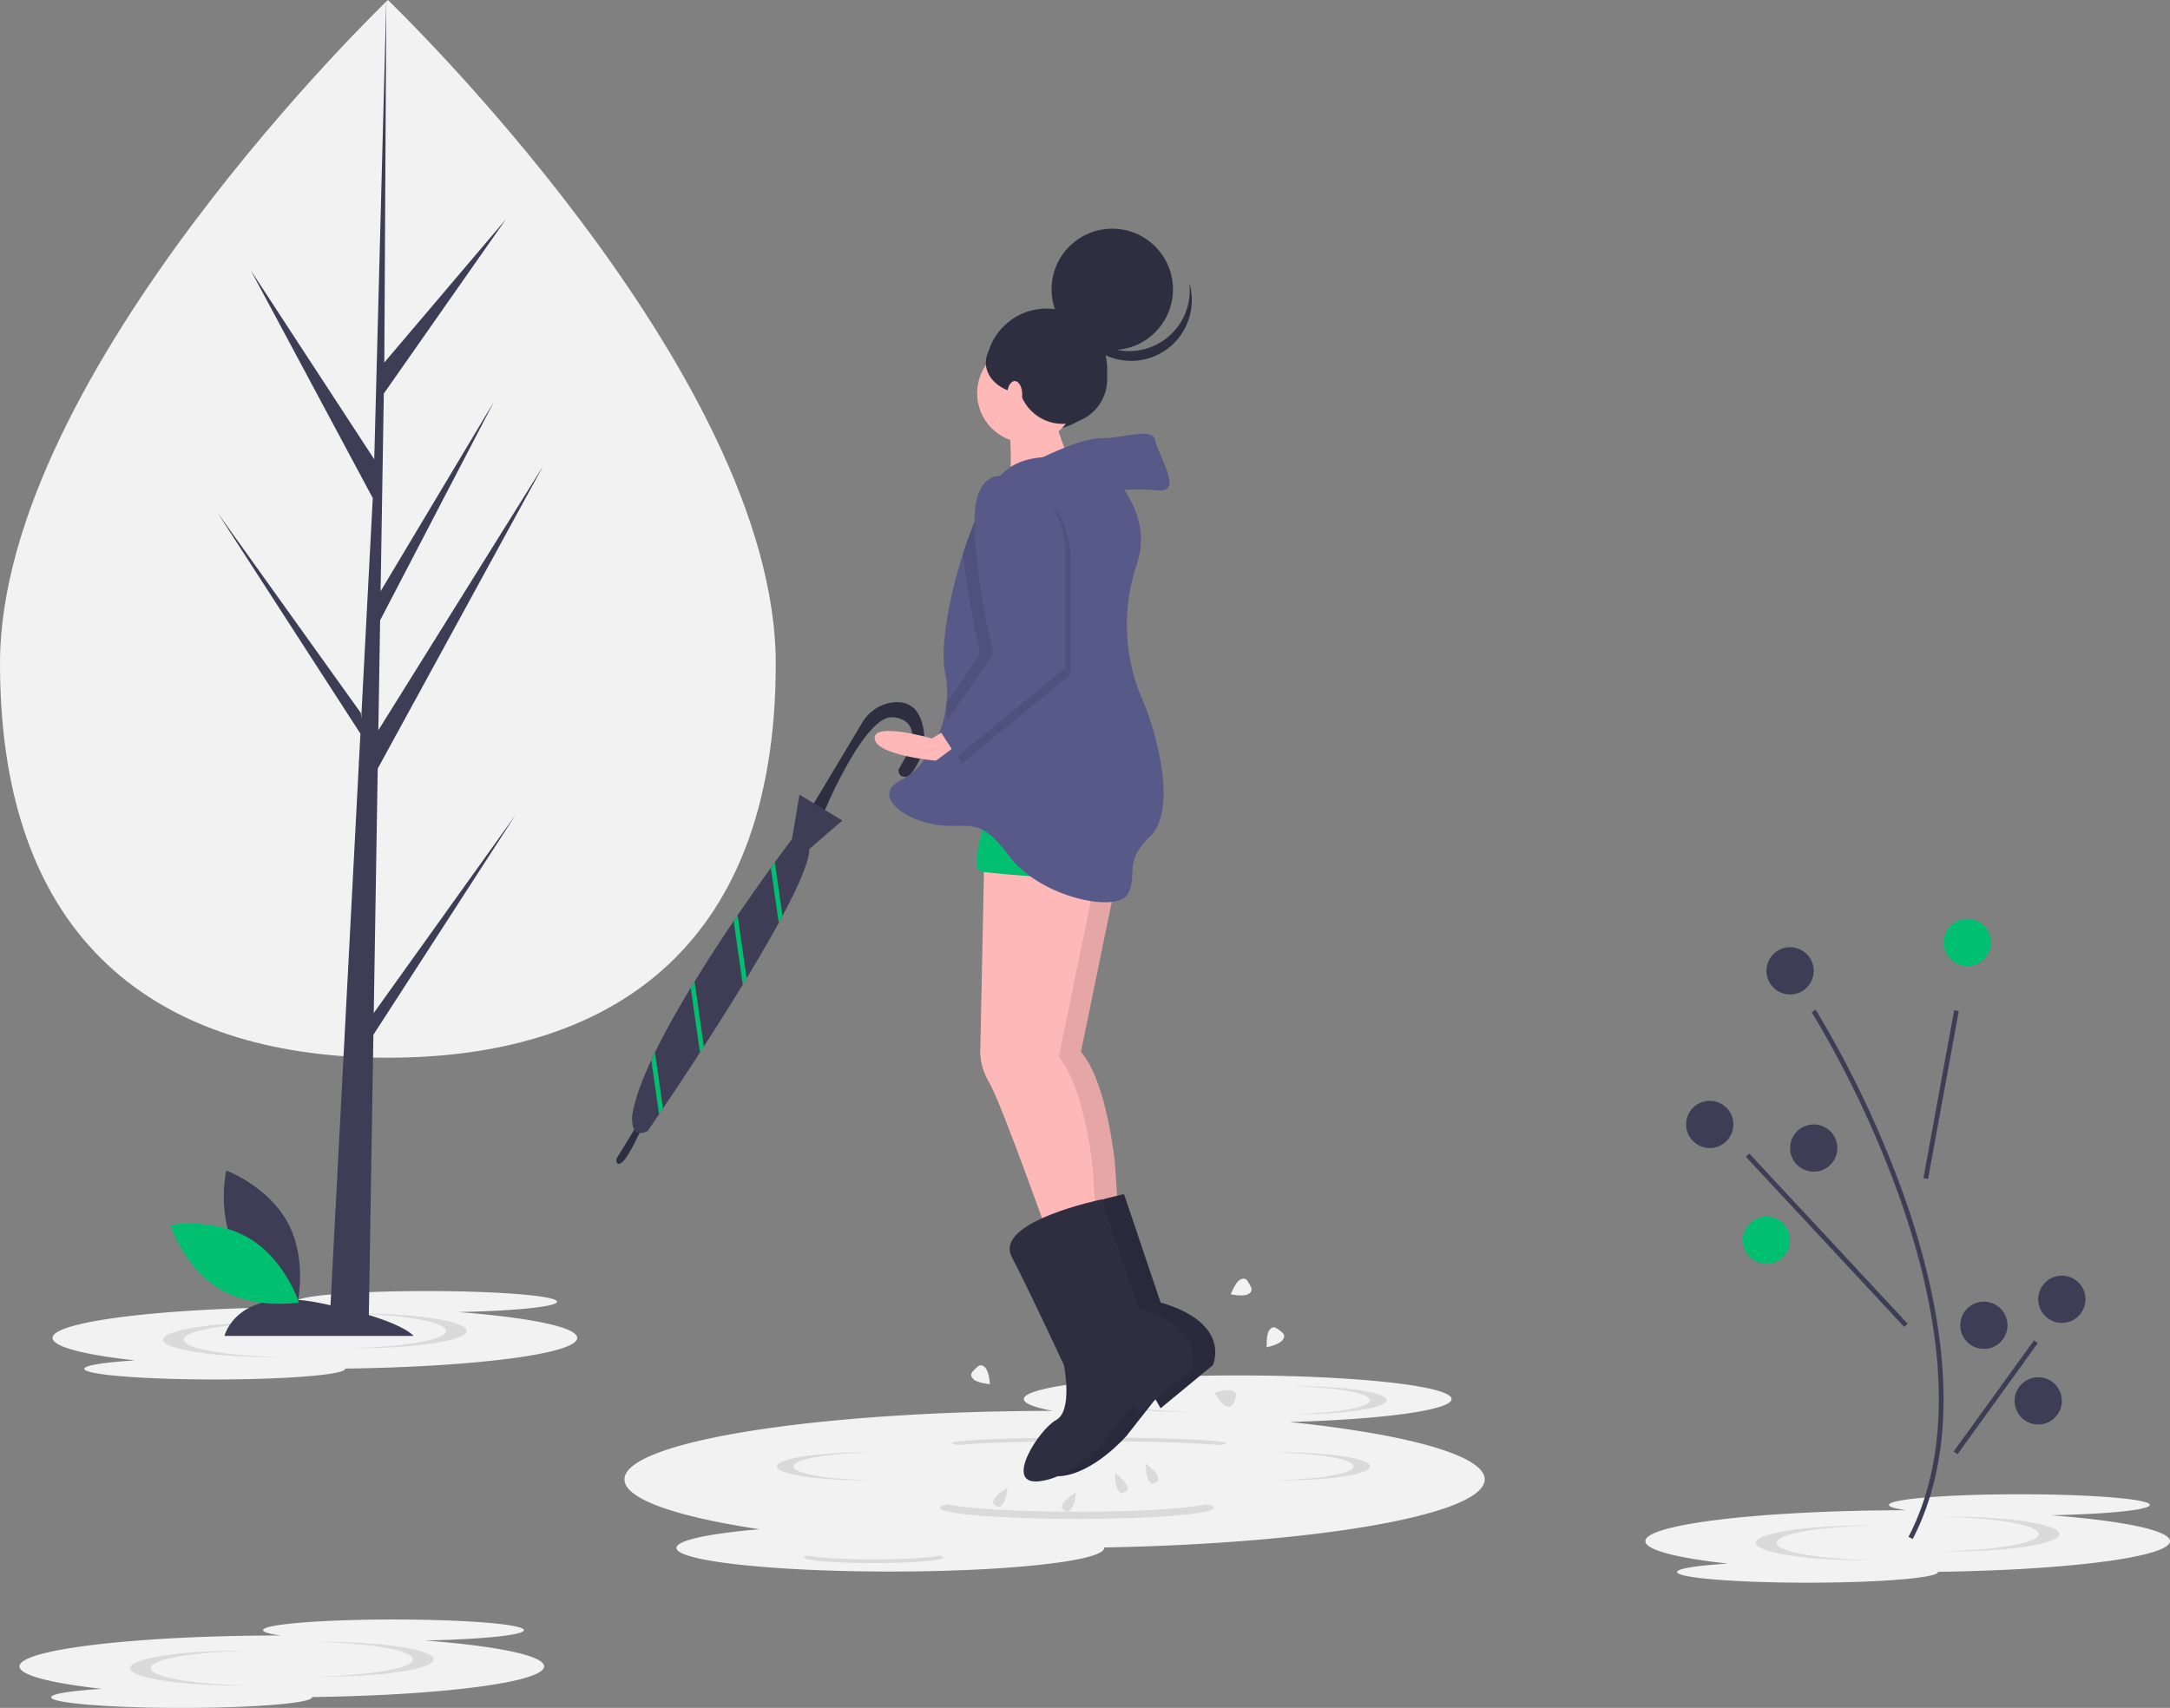 <svg xmlns="http://www.w3.org/2000/svg" data-name="Layer 1" width="918.242" height="722.801" viewBox="0 0 918.242 722.801" xmlns:xlink="http://www.w3.org/1999/xlink"><rect x="0" y="0" width="918.242" height="722.801" fill="#808080" stroke="none"/><title>after_the_rain</title><path d="M385.121,654.82c0-4.585-20.049-8.619-50.381-10.952,24.031-.488,41.843-2.261,41.843-4.375,0-2.49-24.712-4.508-55.195-4.508s-55.195,2.018-55.195,4.508c0,.821,2.692,1.591,7.392,2.255-61.056.034-110.463,5.873-110.463,13.072,0,3.747,13.386,7.125,34.828,9.508-13.025.825-21.411,2.115-21.411,3.565,0,2.49,24.712,4.508,55.195,4.508s55.195-2.018,55.195-4.508a.39.39,0,0,0-.013-.087C342.191,667.058,385.121,661.53,385.121,654.82Z" transform="translate(-140.879 -88.6)" fill="#f2f2f2"/><path d="M292.205,644.469q-2.209,0-4.365.034c23.438.351,41.781,3.493,41.781,7.319s-18.343,6.969-41.781,7.319q2.156.032,4.365.034c25.486,0,46.146-3.292,46.146-7.353S317.691,644.469,292.205,644.469Z" transform="translate(-140.879 -88.6)" opacity="0.1"/><path d="M256.037,648.21q2.209,0,4.365.034c-23.438.351-41.781,3.493-41.781,7.319s18.343,6.969,41.781,7.319q-2.156.032-4.365.034c-25.486,0-46.146-3.292-46.146-7.353S230.551,648.21,256.037,648.21Z" transform="translate(-140.879 -88.6)" opacity="0.1"/><path d="M235.863,653.968s5-21,40-14,40,14,40,14Z" transform="translate(-140.879 -88.6)" fill="#3f3d56"/><path d="M240.788,617.849c8.336,15.46,26.028,22.096,26.028,22.096s4.177-18.429-4.159-33.888-26.028-22.096-26.028-22.096S232.452,602.389,240.788,617.849Z" transform="translate(-140.879 -88.6)" fill="#3f3d56"/><path d="M246.518,612.763c15.05,9.055,20.846,27.04,20.846,27.04s-18.605,3.305-33.655-5.75-20.846-27.04-20.846-27.04S231.467,603.708,246.518,612.763Z" transform="translate(-140.879 -88.6)" fill="#01bf71"/><path d="M469.142,369.461c0,123.61-73.484,166.77-164.132,166.77s-164.132-43.16-164.132-166.77S305.011,88.6,305.011,88.6,469.142,245.851,469.142,369.461Z" transform="translate(-140.879 -88.6)" fill="#f2f2f2"/><polygon points="158.153 428.723 159.833 325.273 229.79 197.289 160.097 309.044 160.852 262.528 209.067 169.934 161.052 250.219 161.052 250.219 162.412 166.559 214.04 92.842 162.625 153.403 163.474 0 158.138 203.078 158.576 194.701 106.085 114.354 157.735 210.783 152.844 304.217 152.698 301.737 92.185 217.184 152.515 310.498 151.903 322.183 151.794 322.359 151.844 323.318 139.435 560.368 156.014 560.368 158.003 437.927 218.185 344.842 158.153 428.723" fill="#3f3d56"/><path d="M410.284,564.992,401.684,579.051s-.413,3.561,2.45,1.404,8.426-14.701,8.426-14.701Z" transform="translate(-140.879 -88.6)" fill="#2f2e41"/><path d="M484.137,430.462l21.646-36.107a17.445,17.445,0,0,1,13.433-8.543c4.393-.355,9.02,1.027,11.324,7.23,5.12,13.785-5.169,24.163-5.169,24.163s-4.497,1.22-4.258-2.983l5.149-8.984s4.278-12.196-7.689-13.087-29.068,40.303-29.068,40.303Z" transform="translate(-140.879 -88.6)" fill="#2f2e41"/><path d="M497.324,435.85,483.355,447.917c-.024,5.173-4.595,15.627-11.366,28.293q-.773,1.461-1.591,2.956c-4.022,7.368-8.694,15.367-13.585,23.446q-.807,1.336-1.626,2.676c-5.473,8.961-11.16,17.946-16.473,26.175-.553.86-1.103,1.706-1.644,2.557-6.128,9.443-11.654,17.75-15.646,23.681-.59.877-1.147,1.697-1.661,2.471-2.977,4.408-4.753,6.987-4.753,6.987a6.237,6.237,0,0,1-3.535.952,2.807,2.807,0,0,1-2.195-1.48c-1.295-2.18-.859-5.961-.859-5.961.954-6.425,3.902-14.522,8.069-23.439.495-1.072,1.015-2.158,1.545-3.254,4.243-8.69,9.508-18.036,15.124-27.305q.816-1.339,1.632-2.678c5.458-8.888,11.174-17.64,16.552-25.603.563-.822,1.115-1.634,1.661-2.444,5.288-7.76,10.172-14.671,14.07-20.081.586-.814,1.142-1.586,1.68-2.325,4.457-6.148,7.249-9.836,7.249-9.836l3.177-18.795,6.085,3.667,4.684,2.826Z" transform="translate(-140.879 -88.6)" fill="#3f3d56"/><path d="M418.036,533.976l3.388,23.724c-.59.877-1.147,1.697-1.661,2.471l-3.273-22.942C416.986,536.158,417.505,535.072,418.036,533.976Z" transform="translate(-140.879 -88.6)" fill="#01bf71"/><path d="M434.792,503.993l3.922,27.469c-.553.86-1.103,1.706-1.644,2.557l-3.91-27.348Q433.976,505.332,434.792,503.993Z" transform="translate(-140.879 -88.6)" fill="#01bf71"/><path d="M453.005,475.946l3.807,26.666q-.807,1.336-1.626,2.676l-3.843-26.898C451.908,477.568,452.46,476.757,453.005,475.946Z" transform="translate(-140.879 -88.6)" fill="#01bf71"/><path d="M468.756,453.54l3.233,22.669q-.773,1.461-1.591,2.956l-3.322-23.301C467.662,455.051,468.218,454.279,468.756,453.54Z" transform="translate(-140.879 -88.6)" fill="#01bf71"/><path d="M1059.121,740.82c0-4.585-20.049-8.619-50.381-10.952,24.031-.488,41.843-2.261,41.843-4.375,0-2.49-24.712-4.508-55.195-4.508s-55.195,2.018-55.195,4.508c0,.821,2.692,1.591,7.392,2.255-61.056.034-110.463,5.873-110.463,13.072,0,3.747,13.386,7.125,34.828,9.508-13.025.825-21.411,2.115-21.411,3.565,0,2.49,24.712,4.508,55.195,4.508s55.195-2.018,55.195-4.508a.39.39,0,0,0-.013-.087C1016.191,753.058,1059.121,747.53,1059.121,740.82Z" transform="translate(-140.879 -88.6)" fill="#f2f2f2"/><path d="M966.205,730.469q-2.209,0-4.365.034c23.438.351,41.781,3.493,41.781,7.319s-18.343,6.969-41.781,7.319q2.156.032,4.365.034c25.486,0,46.146-3.292,46.146-7.353S991.691,730.469,966.205,730.469Z" transform="translate(-140.879 -88.6)" opacity="0.1"/><path d="M930.037,734.21q2.209,0,4.365.034c-23.438.351-41.781,3.493-41.781,7.319s18.343,6.969,41.781,7.319q-2.156.032-4.365.034c-25.486,0-46.146-3.292-46.146-7.353S904.551,734.21,930.037,734.21Z" transform="translate(-140.879 -88.6)" opacity="0.1"/><path d="M371.121,793.82c0-4.585-20.049-8.619-50.381-10.952,24.031-.488,41.843-2.261,41.843-4.375,0-2.49-24.712-4.508-55.195-4.508s-55.195,2.018-55.195,4.508c0,.821,2.692,1.591,7.392,2.255-61.056.034-110.463,5.873-110.463,13.072,0,3.747,13.386,7.125,34.828,9.508-13.025.825-21.411,2.115-21.411,3.565,0,2.49,24.712,4.508,55.195,4.508s55.195-2.018,55.195-4.508a.39.39,0,0,0-.013-.087C328.191,806.058,371.121,800.53,371.121,793.82Z" transform="translate(-140.879 -88.6)" fill="#f2f2f2"/><path d="M278.205,783.469q-2.209,0-4.365.034c23.438.351,41.781,3.493,41.781,7.319s-18.343,6.969-41.781,7.319q2.156.032,4.365.034c25.486,0,46.146-3.292,46.146-7.353S303.691,783.469,278.205,783.469Z" transform="translate(-140.879 -88.6)" opacity="0.1"/><path d="M242.037,787.21q2.209,0,4.365.034c-23.438.351-41.781,3.493-41.781,7.319s18.343,6.969,41.781,7.319q-2.156.032-4.365.034c-25.486,0-46.146-3.292-46.146-7.353S216.551,787.21,242.037,787.21Z" transform="translate(-140.879 -88.6)" opacity="0.1"/><path d="M769.121,714.693c0-10.172-32.873-19.119-82.607-24.295,39.403-1.082,68.607-5.016,68.607-9.705,0-5.523-40.518-10-90.5-10s-90.5,4.477-90.5,10c0,1.822,4.413,3.53,12.12,5.002-100.11.076-181.12,13.029-181.12,28.998,0,8.311,21.948,15.805,57.106,21.092-21.356,1.829-35.106,4.691-35.106,7.908,0,5.523,40.518,10,90.5,10s90.5-4.477,90.5-10a1.15,1.15,0,0,0-.022-.193C698.731,741.842,769.121,729.578,769.121,714.693Z" transform="translate(-140.879 -88.6)" fill="#f2f2f2"/><path d="M683.621,703.297q-1.771,0-3.5.027c18.792.281,33.5,2.801,33.5,5.869s-14.708,5.587-33.5,5.869q1.729.026,3.5.027c20.435,0,37-2.64,37-5.896S704.055,703.297,683.621,703.297Z" transform="translate(-140.879 -88.6)" opacity="0.1"/><path d="M690.621,675.297q-1.771,0-3.5.027c18.792.281,33.5,2.801,33.5,5.869s-14.708,5.587-33.5,5.869q1.729.026,3.5.027c20.435,0,37-2.64,37-5.896S711.055,675.297,690.621,675.297Z" transform="translate(-140.879 -88.6)" opacity="0.1"/><path d="M506.621,703.297q1.771,0,3.5.027c-18.792.281-33.5,2.801-33.5,5.869s14.708,5.587,33.5,5.869q-1.729.026-3.5.027c-20.435,0-37-2.64-37-5.896S486.186,703.297,506.621,703.297Z" transform="translate(-140.879 -88.6)" opacity="0.1"/><path d="M640.621,674.297q1.771,0,3.5.027c-18.792.281-33.5,2.801-33.5,5.869s14.708,5.587,33.5,5.869q-1.729.026-3.5.027c-20.435,0-37-2.64-37-5.896S620.186,674.297,640.621,674.297Z" transform="translate(-140.879 -88.6)" opacity="0.1"/><path d="M651.479,725.193c-7.82,1.851-29.418,3.183-54.858,3.183s-47.038-1.331-54.858-3.183c-2.027.48-3.142.994-3.142,1.53,0,2.602,25.967,4.712,58,4.712s58-2.11,58-4.712C654.621,726.187,653.505,725.672,651.479,725.193Z" transform="translate(-140.879 -88.6)" opacity="0.1"/><path d="M656.479,700.193c-7.82-.962-29.418-1.653-54.858-1.653s-47.038.691-54.858,1.653c-2.027-.249-3.142-.516-3.142-.794,0-1.352,25.967-2.447,58-2.447s58,1.096,58,2.447C659.621,699.676,658.505,699.943,656.479,700.193Z" transform="translate(-140.879 -88.6)" opacity="0.1"/><path d="M538.591,746.919c-3.987.95-15,1.634-27.971,1.634s-23.984-.683-27.971-1.634c-1.033.246-1.602.51-1.602.785,0,1.336,13.24,2.419,29.573,2.419s29.573-1.083,29.573-2.419C540.194,747.429,539.625,747.165,538.591,746.919Z" transform="translate(-140.879 -88.6)" opacity="0.1"/><path d="M950.251,739.927l-1.777-.918c23.082-44.624,10.739-102.575-3.679-143.332a439.292,439.292,0,0,0-37.278-78.675l1.69-1.068A441.536,441.536,0,0,1,946.68,595.009C961.231,636.139,973.66,694.669,950.251,739.927Z" transform="translate(-140.879 -88.6)" fill="#3f3d56"/><rect x="925.772" y="550.969" width="72.18" height="1.999" transform="matrix(0.18, -0.984, 0.984, 0.18, 105.115, 1310.352)" fill="#3f3d56"/><rect x="912.862" y="564.293" width="2.001" height="98.351" transform="translate(-313.941 698.315) rotate(-42.94)" fill="#3f3d56"/><rect x="956.358" y="678.968" width="58.009" height="2" transform="translate(-283.849 991.571) rotate(-54.137)" fill="#3f3d56"/><circle cx="832.483" cy="398.869" r="10" fill="#01bf71"/><circle cx="723.483" cy="475.869" r="10" fill="#3f3d56"/><circle cx="767.483" cy="485.869" r="10" fill="#3f3d56"/><circle cx="747.483" cy="524.869" r="10" fill="#01bf71"/><circle cx="872.483" cy="549.869" r="10" fill="#3f3d56"/><circle cx="839.483" cy="560.869" r="10" fill="#3f3d56"/><circle cx="862.483" cy="592.869" r="10" fill="#3f3d56"/><circle cx="757.483" cy="410.869" r="10" fill="#3f3d56"/><circle cx="442.833" cy="156.279" r="25.683" fill="#2f2e41"/><path d="M567.617,262.182s2.21,25.417,0,32.047,28.732-3.315,28.732-3.315S584.193,262.182,586.403,259.419,567.617,262.182,567.617,262.182Z" transform="translate(-140.879 -88.6)" fill="#ffb8b8"/><path d="M566.788,448.11l-1.658,81.223s-1.105,7.183,3.868,15.471,27.074,70.724,27.074,70.724l18.234-9.946-1.658-24.864s-3.315-34.257-14.366-46.965l16.023-77.907Z" transform="translate(-140.879 -88.6)" fill="#ffb8b8"/><path d="M566.788,448.11l-1.658,81.223s-1.105,7.183,3.868,15.471,27.074,70.724,27.074,70.724l18.234-9.946-1.658-24.864s-3.315-34.257-14.366-46.965l16.023-77.907Z" transform="translate(-140.879 -88.6)" opacity="0.1"/><path d="M616.516,593.979s-45.86,9.393-38.125,24.312,22.101,45.86,22.101,45.86,3.868,19.339-3.315,23.206-22.101,27.074-7.735,25.969,28.179-17.129,28.179-17.129l12.156-15.471,2.21,3.868,22.101-18.234s8.288-17.681-22.101-26.522Z" transform="translate(-140.879 -88.6)" fill="#2f2e41"/><path d="M616.516,593.979s-45.86,9.393-38.125,24.312,22.101,45.86,22.101,45.86,3.868,19.339-3.315,23.206-22.101,27.074-7.735,25.969,28.179-17.129,28.179-17.129l12.156-15.471,2.21,3.868,22.101-18.234s8.288-17.681-22.101-26.522Z" transform="translate(-140.879 -88.6)" opacity="0.1"/><path d="M557.395,450.32l-1.658,81.223s-1.105,7.183,3.868,15.471,27.074,70.724,27.074,70.724l18.234-9.946-1.658-24.864s-3.315-34.257-14.366-46.965l16.023-77.907Z" transform="translate(-140.879 -88.6)" fill="#ffb8b8"/><path d="M607.123,596.189s-45.86,9.393-38.125,24.312,22.101,45.86,22.101,45.86,3.868,19.339-3.315,23.206-22.101,27.074-7.735,25.969,28.179-17.129,28.179-17.129l12.156-15.471,2.21,3.868L644.695,668.571s8.288-17.681-22.101-26.522Z" transform="translate(-140.879 -88.6)" fill="#2f2e41"/><circle cx="434.473" cy="166.399" r="20.996" fill="#ffb8b8"/><path d="M572.866,286.77s23.206-12.708,33.705-12.708,22.101-4.973,23.206,1.105,12.156,22.101,1.105,20.996-19.891.553-25.417,0S572.866,286.77,572.866,286.77Z" transform="translate(-140.879 -88.6)" fill="#575a89"/><path d="M559.605,431.534s-9.946,24.864-3.315,25.969,44.203,3.868,45.86,2.763S609.333,430.429,559.605,431.534Z" transform="translate(-140.879 -88.6)" fill="#01bf71"/><path d="M627.567,442.584c-11.603,11.051-4.973,16.023-9.393,24.312s-37.02,1.658-50.281-16.023-16.576-11.051-30.942-13.261-27.074-12.708-14.918-18.786c5.553-2.779,10.763-8.553,14.416-15.803a48.813,48.813,0,0,0,4.978-17.09,41.726,41.726,0,0,0-.608-12.415c-2.21-10.736,1.536-31.936,7.625-50.817,4.304-13.349,9.785-25.538,15.162-32.047.321-.398.646-.768.972-1.122,13.261-14.366,43.098-3.868,43.098-3.868s22.101,18.234,14.366,41.44a79.511,79.511,0,0,0,2.21,57.464C630.329,398.382,639.17,431.534,627.567,442.584Z" transform="translate(-140.879 -88.6)" fill="#575a89"/><path d="M541.371,397.277l-6.078,3.868s-24.864-7.183-24.312,0,25.969,9.393,25.969,9.393l8.841-6.63Z" transform="translate(-140.879 -88.6)" fill="#ffb8b8"/><path d="M571.208,293.4s-16.012-6.458-15.741,18.873,8.006,55.72,8.006,55.72l-22.608,32.703,7.137,10.947,45.86-37.572V322.132S591.652,295.61,571.208,293.4Z" transform="translate(-140.879 -88.6)" opacity="0.1"/><path d="M586.127,319.369v51.938l-42.269,34.533-2.763-6.078c2.586-5.139-.254-7.758.332-13.83l14.311-20.703A311.736,311.736,0,0,1,548.444,322.701c4.304-13.349,9.785-25.538,15.162-32.047C583.928,292.964,586.127,319.369,586.127,319.369Z" transform="translate(-140.879 -88.6)" opacity="0.1"/><path d="M568.998,290.637s-16.012-6.458-15.741,18.873,8.006,55.72,8.006,55.72l-22.608,32.703,7.137,10.947,45.86-37.572V319.369S589.442,292.848,568.998,290.637Z" transform="translate(-140.879 -88.6)" fill="#575a89"/><circle cx="470.656" cy="122.463" r="25.683" fill="#2f2e41"/><path d="M633.688,232.329a25.684,25.684,0,0,1-39.661-13.486,25.684,25.684,0,1,0,50.1-10.532A25.675,25.675,0,0,1,633.688,232.329Z" transform="translate(-140.879 -88.6)" fill="#2f2e41"/><circle cx="449.681" cy="160.559" r="18.834" fill="#2f2e41"/><ellipse cx="433.844" cy="153.496" rx="16.694" ry="13.055" fill="#2f2e41"/><ellipse cx="429.391" cy="166.874" rx="3.168" ry="5.606" fill="#ffb8b8"/><path d="M678.023,651.491c1.493-1.987,2.754-1.058,4.3.103s2.79,2.114,1.297,4.101-6.702,3.095-6.702,3.095S676.531,653.479,678.023,651.491Z" transform="translate(-140.879 -88.6)" fill="#f2f2f2"/><path d="M552.723,672.221c-1.743-1.772-.636-2.881.742-4.237s2.506-2.444,4.248-.672,2.063,7.088,2.063,7.088S554.466,673.993,552.723,672.221Z" transform="translate(-140.879 -88.6)" fill="#f2f2f2"/><path d="M662.265,677.17c2.312.911,1.751,2.374,1.043,4.173s-1.297,3.251-3.609,2.34-4.764-5.639-4.764-5.639S659.953,676.258,662.265,677.17Z" transform="translate(-140.879 -88.6)" opacity="0.1"/><path d="M565.381,724.862c-1.376,2.069-2.167,1.561-3.133.919s-1.74-1.175-.364-3.245,5.348-4.249,5.348-4.249S566.758,722.792,565.381,724.862Z" transform="translate(-140.879 -88.6)" opacity="0.1"/><path d="M594.381,726.862c-1.376,2.069-2.167,1.561-3.133.919s-1.74-1.175-.364-3.245,5.348-4.249,5.348-4.249S595.758,724.792,594.381,726.862Z" transform="translate(-140.879 -88.6)" opacity="0.1"/><path d="M630.513,712.882c1.112,2.222.278,2.656-.759,3.176s-1.885.927-2.997-1.296-1.032-6.752-1.032-6.752S629.401,710.659,630.513,712.882Z" transform="translate(-140.879 -88.6)" opacity="0.1"/><path d="M617.513,716.882c1.112,2.222.278,2.656-.759,3.176s-1.885.927-2.997-1.296-1.032-6.752-1.032-6.752S616.401,714.659,617.513,716.882Z" transform="translate(-140.879 -88.6)" opacity="0.1"/><path d="M665.681,630.162c2.176-1.2,2.946.164,3.88,1.857s1.678,3.072-.498,4.272-7.382.075-7.382.075S663.505,631.362,665.681,630.162Z" transform="translate(-140.879 -88.6)" fill="#f2f2f2"/></svg>